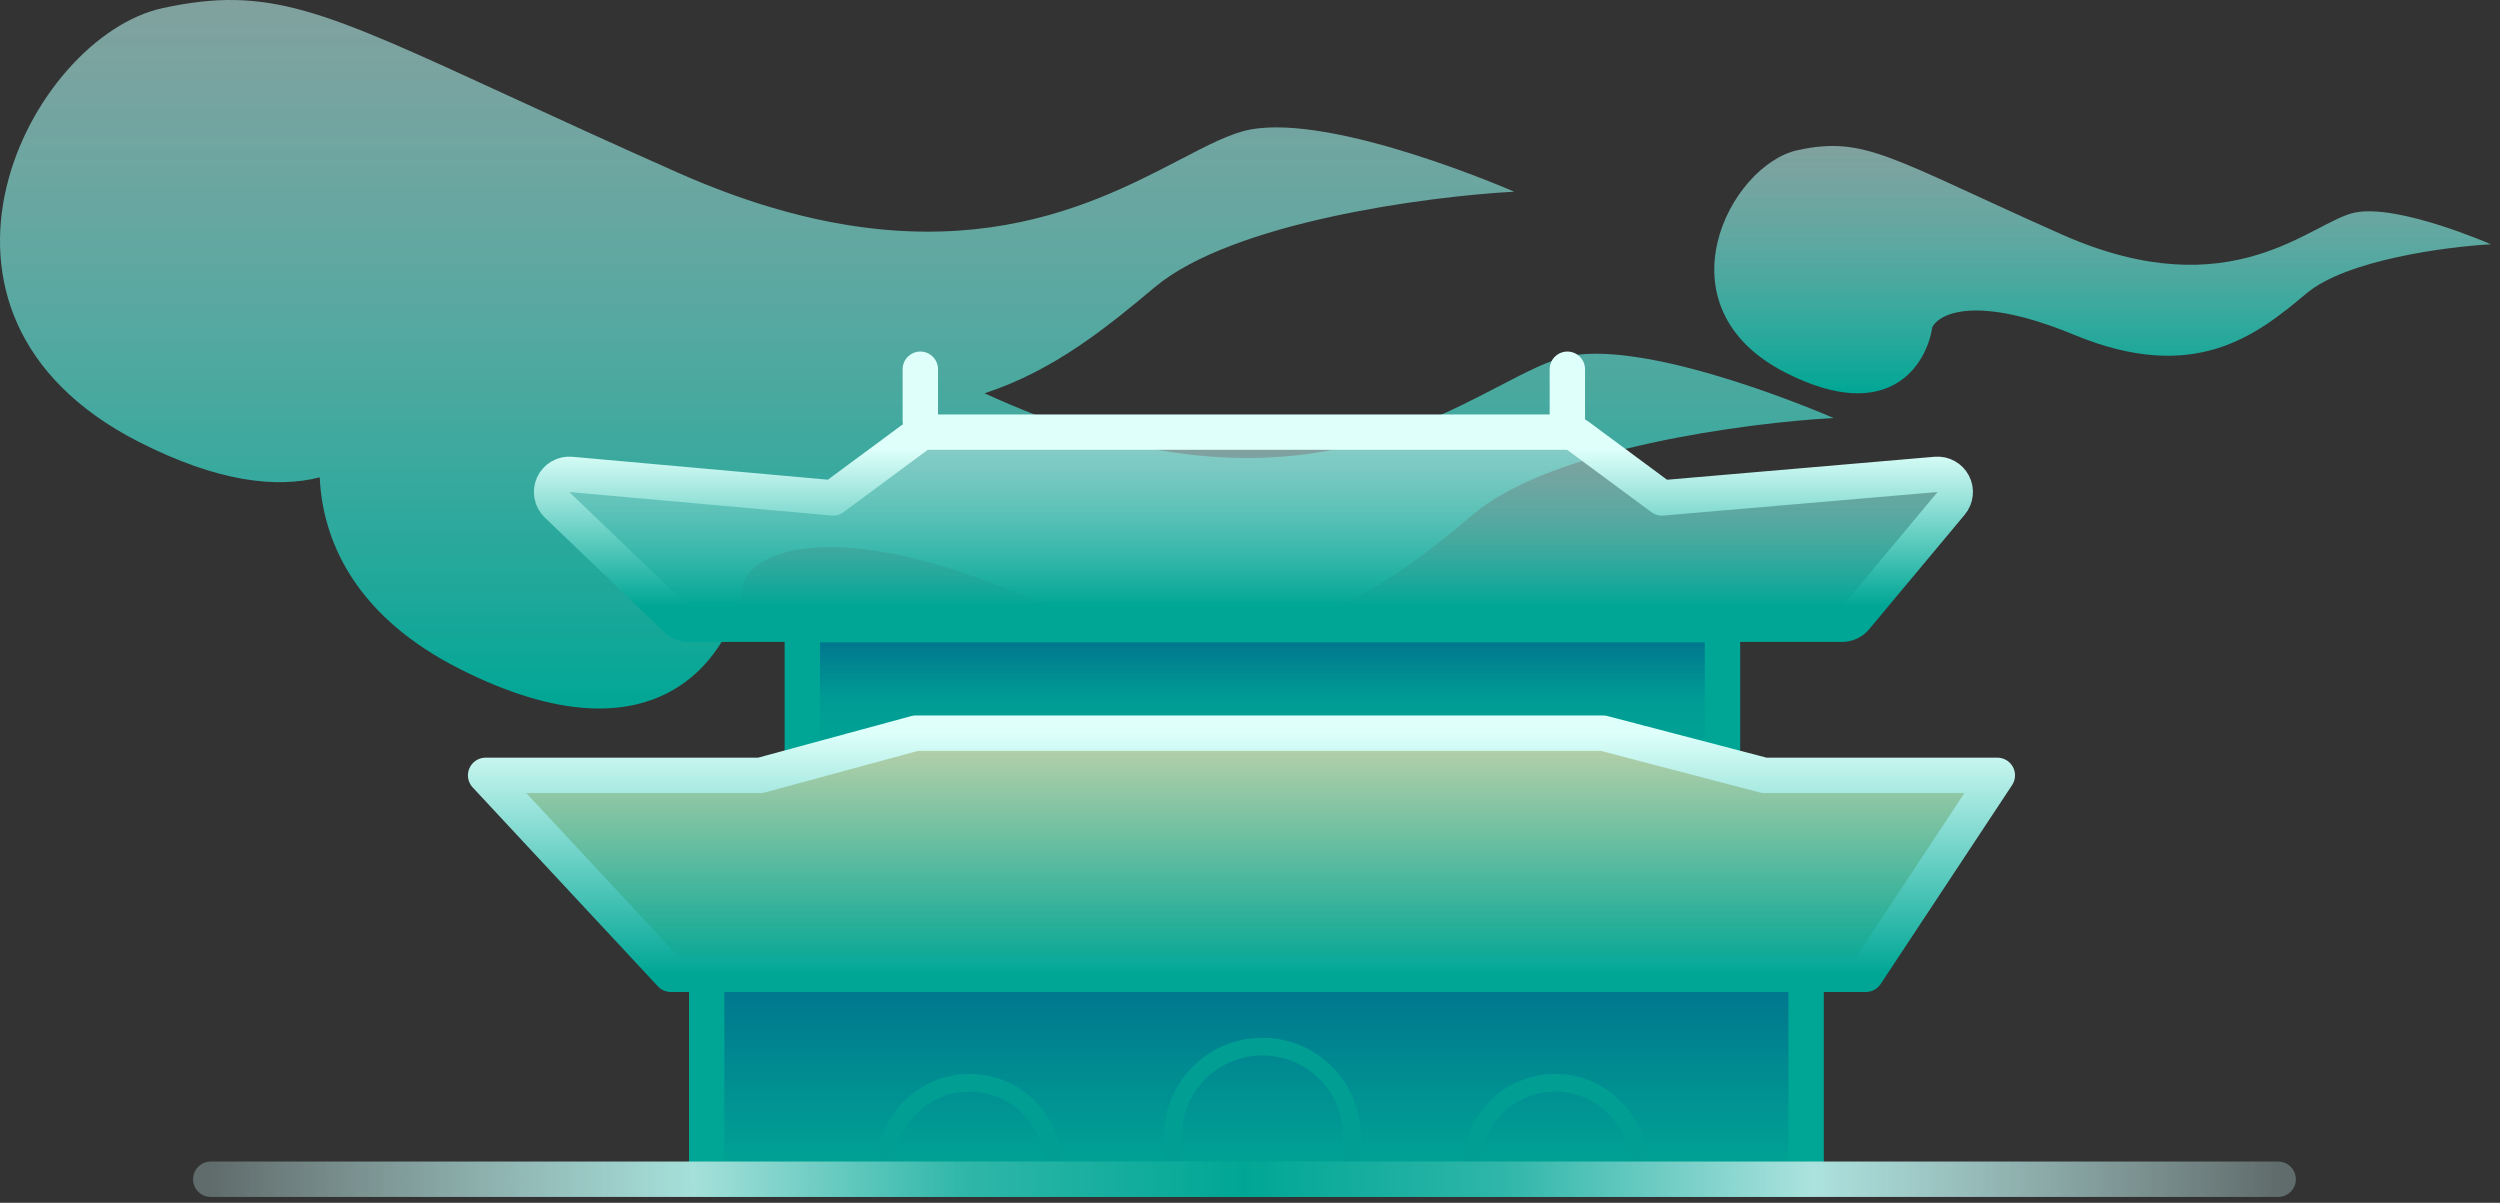 <svg width="212" height="102" viewBox="0 0 212 102" fill="none" xmlns="http://www.w3.org/2000/svg">
<rect x="0" y="0" width="212" height="102" fill="#333333" stroke="none"/>
<path d="M151.418 31.603C160.215 36.083 163.374 30.912 163.853 27.767C164.436 26.557 167.656 24.988 175.878 28.389C186.155 32.64 191.397 28.389 195.611 24.864C198.982 22.043 207.43 20.924 211.232 20.716C211.232 20.716 203.421 17.294 199.722 18.02C196.022 18.746 189.341 26.315 174.85 19.886C160.359 13.458 158.201 11.487 152.445 12.732C146.69 13.976 140.421 26.004 151.418 31.603Z" fill="url(#paint0_linear_2836_659)"/>
<path fill-rule="evenodd" clip-rule="evenodd" d="M27.111 40.48C23.431 41.422 18.435 40.863 11.788 37.478C-9.651 26.562 2.571 3.113 13.791 0.688C22.763 -1.252 27.251 0.815 43.132 8.128C47.113 9.961 51.809 12.124 57.471 14.636C79.32 24.328 92.06 17.699 100.05 13.543C102.39 12.325 104.323 11.319 105.958 10.998C113.171 9.583 128.398 16.254 128.398 16.254C120.985 16.658 104.515 18.841 97.943 24.34C93.914 27.711 89.402 31.423 83.486 33.351C83.841 33.509 84.2 33.669 84.562 33.83C106.411 43.523 119.152 36.893 127.141 32.736C129.482 31.518 131.415 30.513 133.05 30.192C140.263 28.777 155.49 35.448 155.49 35.448C148.077 35.852 131.607 38.035 125.035 43.534C116.82 50.406 106.602 58.694 86.566 50.406C70.537 43.776 64.259 46.835 63.123 49.193C62.188 55.325 56.031 65.406 38.88 56.672C30.66 52.487 27.388 46.459 27.111 40.48Z" fill="url(#paint1_linear_2836_659)"/>
<path d="M78.675 36.645C78.354 36.645 78.041 36.748 77.783 36.939L70.641 42.223L48.407 40.229C47.773 40.172 47.172 40.522 46.908 41.102C46.644 41.682 46.776 42.365 47.236 42.806L57.369 52.519C57.649 52.786 58.02 52.936 58.407 52.936H156.2C156.644 52.936 157.066 52.738 157.351 52.397L165.458 42.684C165.846 42.219 165.917 41.567 165.637 41.03C165.357 40.493 164.782 40.177 164.178 40.228L140.929 42.225L133.784 36.939C133.526 36.748 133.213 36.645 132.892 36.645H78.675Z" fill="url(#paint2_linear_2836_659)" stroke="url(#paint3_linear_2836_659)" stroke-width="3" stroke-linejoin="round"/>
<path d="M78.044 31.311L78.044 35.691" stroke="#DEFFFA" stroke-width="3" stroke-linecap="round" stroke-linejoin="round"/>
<path d="M132.911 31.311L132.911 35.691" stroke="#DEFFFA" stroke-width="3" stroke-linecap="round" stroke-linejoin="round"/>
<rect x="59.928" y="81.598" width="92.219" height="18.403" fill="url(#paint4_linear_2836_659)"/>
<path d="M146.066 65.238H68.035V52.969H146.066V65.238Z" fill="url(#paint5_linear_2836_659)" stroke="#00A695" stroke-width="3"/>
<path d="M64.488 65.75H41.18L56.887 82.62H158.226L169.374 65.75H149.613L135.932 62.172H77.662L64.488 65.75Z" fill="url(#paint6_linear_2836_659)" stroke="url(#paint7_linear_2836_659)" stroke-width="3" stroke-linejoin="round"/>
<path d="M75.128 100V98.914C75.128 94.996 78.304 91.82 82.222 91.82V91.82C86.139 91.82 89.315 94.996 89.315 98.914V100" stroke="#019E94" stroke-width="1.5" stroke-linejoin="round"/>
<path d="M124.784 100V98.914C124.784 94.996 127.96 91.82 131.878 91.82V91.82C135.796 91.82 138.972 94.996 138.972 98.914V100" stroke="#019E94" stroke-width="1.5" stroke-linejoin="round"/>
<path d="M99.45 100V96.354C99.45 92.157 102.853 88.754 107.051 88.754V88.754C111.248 88.754 114.651 92.157 114.651 96.354V100" stroke="#019E94" stroke-width="1.5" stroke-linejoin="round"/>
<path d="M59.928 82.617V99.998H153.16V82.617" stroke="#00A695" stroke-width="3" stroke-linejoin="round"/>
<path d="M17.871 100H193.188" stroke="url(#paint8_linear_2836_659)" stroke-width="3" stroke-linecap="round"/>
<defs>
<linearGradient id="paint0_linear_2836_659" x1="178.302" y1="12.379" x2="178.302" y2="33.353" gradientUnits="userSpaceOnUse">
<stop stop-color="#ACDFDB" stop-opacity="0.64"/>
<stop offset="1" stop-color="#00A695"/>
</linearGradient>
<linearGradient id="paint1_linear_2836_659" x1="77.745" y1="0" x2="77.745" y2="60.083" gradientUnits="userSpaceOnUse">
<stop stop-color="#ACDFDB" stop-opacity="0.64"/>
<stop offset="1" stop-color="#00A695"/>
</linearGradient>
<linearGradient id="paint2_linear_2836_659" x1="106.29" y1="38.145" x2="106.29" y2="51.436" gradientUnits="userSpaceOnUse">
<stop stop-color="#ACDFDB" stop-opacity="0.64"/>
<stop offset="1" stop-color="#00A695"/>
</linearGradient>
<linearGradient id="paint3_linear_2836_659" x1="106.29" y1="38.145" x2="106.29" y2="51.436" gradientUnits="userSpaceOnUse">
<stop stop-color="#DEFFFA"/>
<stop offset="1" stop-color="#00A695"/>
</linearGradient>
<linearGradient id="paint4_linear_2836_659" x1="106.037" y1="81.598" x2="106.037" y2="100.001" gradientUnits="userSpaceOnUse">
<stop stop-color="#00708D"/>
<stop offset="1" stop-color="#00A695"/>
</linearGradient>
<linearGradient id="paint5_linear_2836_659" x1="107.051" y1="52.969" x2="107.051" y2="65.238" gradientUnits="userSpaceOnUse">
<stop stop-color="#006C8D"/>
<stop offset="0.524" stop-color="#009C94"/>
<stop offset="1" stop-color="#00A695"/>
</linearGradient>
<linearGradient id="paint6_linear_2836_659" x1="105.277" y1="62.172" x2="105.277" y2="82.62" gradientUnits="userSpaceOnUse">
<stop stop-color="#BFD2AA"/>
<stop offset="1" stop-color="#01A695"/>
</linearGradient>
<linearGradient id="paint7_linear_2836_659" x1="105.277" y1="62.172" x2="105.277" y2="82.62" gradientUnits="userSpaceOnUse">
<stop stop-color="#DEFFFA"/>
<stop offset="1" stop-color="#00A695"/>
</linearGradient>
<linearGradient id="paint8_linear_2836_659" x1="17.871" y1="100.5" x2="193.188" y2="100.5" gradientUnits="userSpaceOnUse">
<stop stop-color="#C8F1EF" stop-opacity="0.3"/>
<stop offset="0.234" stop-color="#A5E0DA"/>
<stop offset="0.364" stop-color="#2FB7A9"/>
<stop offset="0.5" stop-color="#00A695"/>
<stop offset="0.624" stop-color="#2EB6A9"/>
<stop offset="0.775" stop-color="#ACE2DE"/>
<stop offset="1" stop-color="#C8F1EF" stop-opacity="0.3"/>
</linearGradient>
</defs>
</svg>
